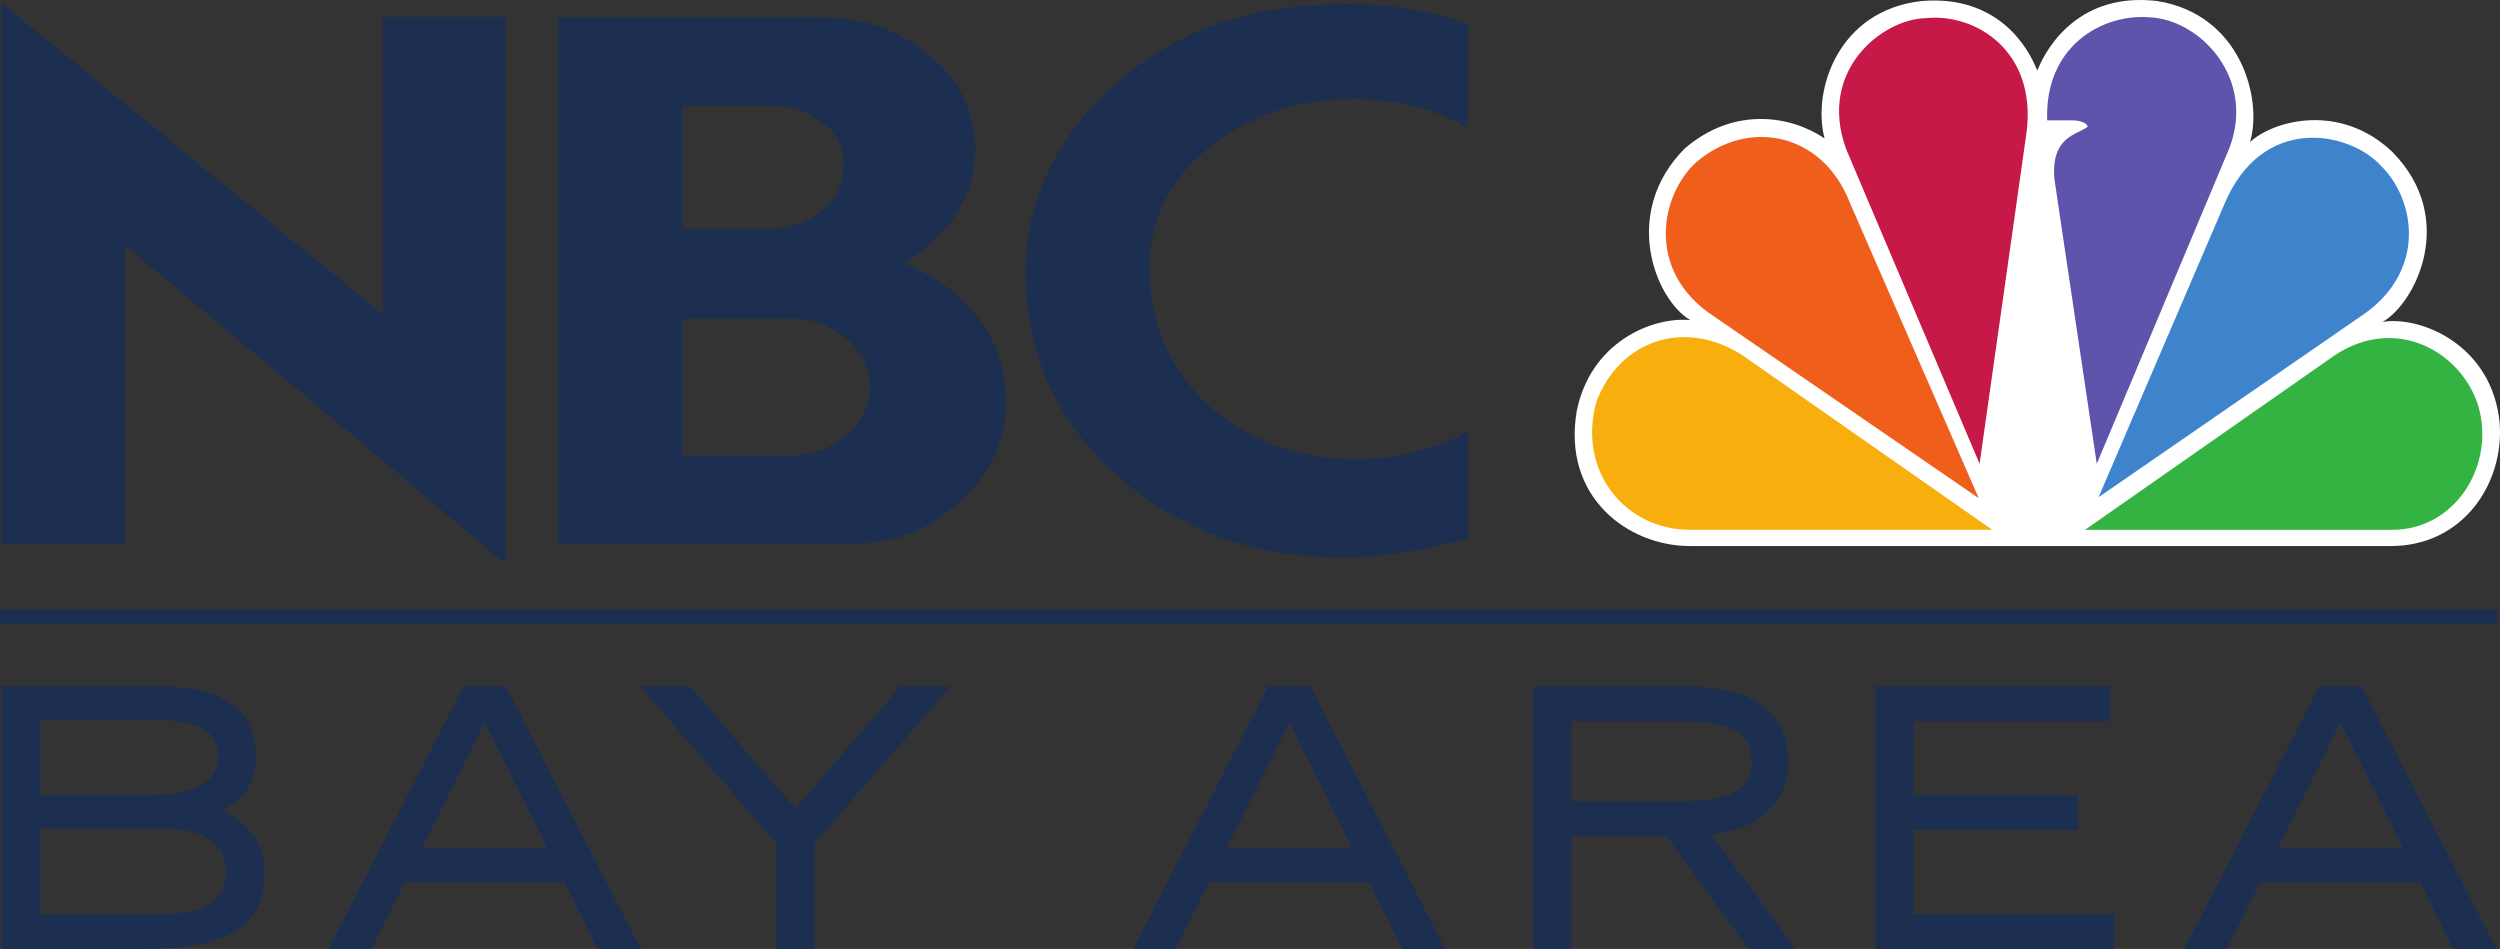 <svg width="257.23mm" height="97.636mm" version="1.1" viewBox="0 0 911.45 345.95" xmlns="http://www.w3.org/2000/svg">
 <rect x="0" y="0" width="911.45" height="345.95" fill="#333333" stroke="none"/>
 <link href="" rel="stylesheet" type="text/css"/>
 <style type="text/css"/>
 <g transform="translate(-30.99 -452.37)">
  <path d="m902.56 651.45c26.625 0 41.408-23.071 39.761-44.812-2.631-28.343-28.59-39.218-42.706-36.916 11.822-6.588 27.589-37.562 3.599-61.949-19.051-18.125-43.372-11.532-51.913-3.618 4.595-15.159-2.973-46.475-33.85-51.418-27.93-3.291-40.103 16.149-43.697 25.38-5.26-13.181-18.083-27.356-42.067-25.38-30.564 3.298-40.101 32.618-35.5 50.085-12.154-8.234-32.862-11.855-50.922 3.632-23.347 23.396-10.863 55.036 1.96 62.616-14.135-1.315-36.48 8.232-41.406 33.282-5.262 30.969 18.398 49.098 41.406 49.098h255.33" fill="#fff"/>
  <path d="m705.39 526.23 47.004 107.76-96.956-66.568c-24.31-16.16-19.392-43.83-5.91-56.021 19.065-16.149 46.006-10.548 55.863 14.83" fill="#f05e1b"/>
  <path d="m769.8 500.85-17.095 120.61-48.632-114.68c-10.512-28.661 13.132-47.447 28.919-47.782 18.076-1.976 40.76 11.874 36.808 41.853" fill="#c71948"/>
  <path d="m843.74 506.45-48.31 115.01-15.445-103.8c-1.315-15.824 8.541-16.151 12.158-19.119-0.657-2.304-5.585-2.304-5.585-2.304h-9.21c-0.973-27.026 20.044-38.888 37.143-37.571 18.407 0.662 39.095 22.084 29.25 47.784" fill="#5e54ac"/>
  <path d="m893.02 566.76-96.937 66.887 45.685-106.43c13.791-33.621 46.004-27.021 57.509-14.175 12.479 12.529 16.097 37.892-6.256 53.718" fill="#3d84cd"/>
  <path d="m903.21 645.52h-112.05l91.01-63.605c22.351-14.823 46.017-1.315 52.255 18.127 6.569 21.745-8.225 45.478-31.219 45.478" fill="#33b341"/>
  <path d="m613.04 598.73c8.543-22.423 32.222-30.335 53.234-16.82l91.046 63.605h-110.42c-23 0-41.08-21.086-33.856-46.785" fill="#f8ae0c"/>
  <g fill="#1d2f50">
   <path d="m30.99 679.83h910.38v-5.333h-910.38z"/>
   <path d="m861.46 761.48 22.802-45.726 22.803 45.726zm30.528-58.876h-15.454l-0.368 0.723-48.87 94.993h15.553l12.154-24.19h58.383l12.029 24.19h15.687zm-163.31 52.323h59.895v-12.649h-59.895v-27.024l71.672 5e-3v-12.655h-85.61v95.716h87.147v-12.649h-73.208zm-86.194-10.472h-38.596v-29.197h38.596c4.402-5e-3 8.117 0.167 11.117 0.5 3.549 0.494 6.473 1.244 8.708 2.204 4.918 2.327 7.2 5.983 7.261 11.826-0.061 5.948-2.348 9.641-7.29 11.979-2.205 0.942-5.13 1.687-8.711 2.188-2.885 0.334-6.593 0.5-11.084 0.5zm19.557 10.811c3.689-0.968 7.035-2.436 9.98-4.4 3.298-2.141 5.94-4.864 7.834-8.114 2.099-3.74 3.131-8.037 3.131-12.828 0-5.578-1.248-10.416-3.794-14.415-2.287-3.474-5.521-6.233-9.613-8.281-3.566-1.786-7.671-3.015-12.304-3.714-3.655-0.608-7.735-0.907-12.231-0.907l-55.091-3e-3v95.71h13.934v-41.21h34.585l29.951 41.215h17.279l-30.865-41.669c2.426-0.261 4.826-0.723 7.203-1.385zm-183.79 6.214 22.803-45.721 22.803 45.721zm15.077-58.876-0.37 0.723-48.868 94.987h15.553l12.154-24.185h58.383l12.027 24.19h15.687l-49.112-95.716zm-172.35 44.715-38.299-44.715h-18.243l49.581 57.257v38.459h13.925v-38.471l49.581-57.244h-18.25zm-136.07 14.161 22.806-45.726 22.8 45.726zm15.077-58.876-0.375 0.723-48.866 94.987h15.554l12.152-24.185h58.386l12.031 24.19h15.685l-49.117-95.716zm-94.2 80.244c-2.151 1.036-4.874 1.78-8.187 2.198-2.672 0.415-5.896 0.624-9.681 0.624l-42.317-5e-3v-31.247h43.591c7.968-5e-3 13.892 1.281 17.735 3.639 4.297 2.704 6.365 6.621 6.404 12.437-0.06 6.108-2.432 9.931-7.544 12.354zm-60.185-68.111h40.526l5.828 0.261c3.994 0.245 7.263 0.792 9.76 1.599 5.962 1.995 8.588 5.573 8.671 11.791-0.062 5.385-2.551 8.901-8.255 11.308-2.338 0.963-5.208 1.67-8.622 2.082-2.831 0.339-6.065 0.5-9.69 0.5h-38.218zm74.997 38.81c-1.737-1.646-3.744-3.109-6.031-4.437l-2.76-1.335 2.313-1.187c1.962-1.203 3.577-2.462 4.947-3.821 3.523-3.708 5.26-8.635 5.25-14.516 0-5.837-1.428-10.847-4.351-14.858-2.575-3.323-6.127-5.848-10.567-7.624-3.471-1.416-7.568-2.339-12.279-2.777-1.718-0.172-3.583-0.306-5.567-0.389h-59.884v95.716h48.953c2.912-5e-3 5.443-0.042 7.604-0.129 2.812-0.083 5.396-0.214 7.724-0.386 6.005-0.61 11.062-1.693 15.226-3.281 5.023-1.854 8.971-4.556 11.714-8.121 3.111-4.202 4.631-9.431 4.625-15.529 0-3.74-0.672-7.214-2.023-10.38-1.195-2.567-2.831-4.88-4.893-6.948"/>
   <path d="m31.412 453.31 139.18 113.71v-108.52h44.724v199.38l-138.63-116.07v108.95h-45.272v-197.45"/>
   <path d="m279.84 618.41h40.384c6.242 0 12.093-1.998 17.552-6.034 6.843-4.967 10.236-11.304 10.236-18.975 0-7.671-3.215-13.798-9.639-18.419-5.481-4.205-11.117-6.313-16.973-6.313h-41.559v49.741m0-82.72h34.646c6.951-0.77 12.691-3.253 17.251-7.41 4.508-4.153 6.788-9.422 6.788-15.821 0-6.393-2.629-11.574-7.834-15.524-5.25-3.967-10.95-5.964-17.148-5.964h-33.703zm-45.287-77.135h91.715c14.385-0.172 24.491 1.859 35.517 8.275 15.477 8.925 24.809 23.083 24.809 39.766 0 11.848-4.346 22.325-13.058 31.454-2.878 3.111-7.234 6.501-13.023 10.192 12.945 5.396 22.673 13.023 29.223 22.852 5.351 8.088 8.039 17.343 8.039 27.747 0 13.883-5.855 27.327-17.548 37.154-11.683 9.832-21.816 14.663-40.987 14.742h-104.69v-192.18"/>
   <path d="m566.21 499.04c-6.39-3.731-13.016-6.418-19.872-8.084-6.876-1.654-14.081-2.502-21.622-2.502-19.929 0-37.168 5.601-51.668 16.777-15.28 11.774-22.913 26.619-22.913 44.56 0 21.22 7.724 38.478 23.208 51.79 14.323 12.161 31.643 18.221 51.948 18.221 14.517 0 28.161-3.331 40.918-10.064v38.93c-7.538 2.113-15.204 3.781-23.029 5.048-7.82 1.236-15.494 1.877-23.014 1.877-32.271 0-59.545-9.949-81.865-29.824-22.303-19.88-33.451-44.769-33.451-74.692 0-25.479 11.633-50.245 34.91-69.942 23.274-19.68 50.745-27.33 82.428-27.33 7.135 0 14.418 0.575 21.853 1.736 7.446 1.163 14.822 2.991 22.167 5.507v37.993"/>
  </g>
 </g>
</svg>

